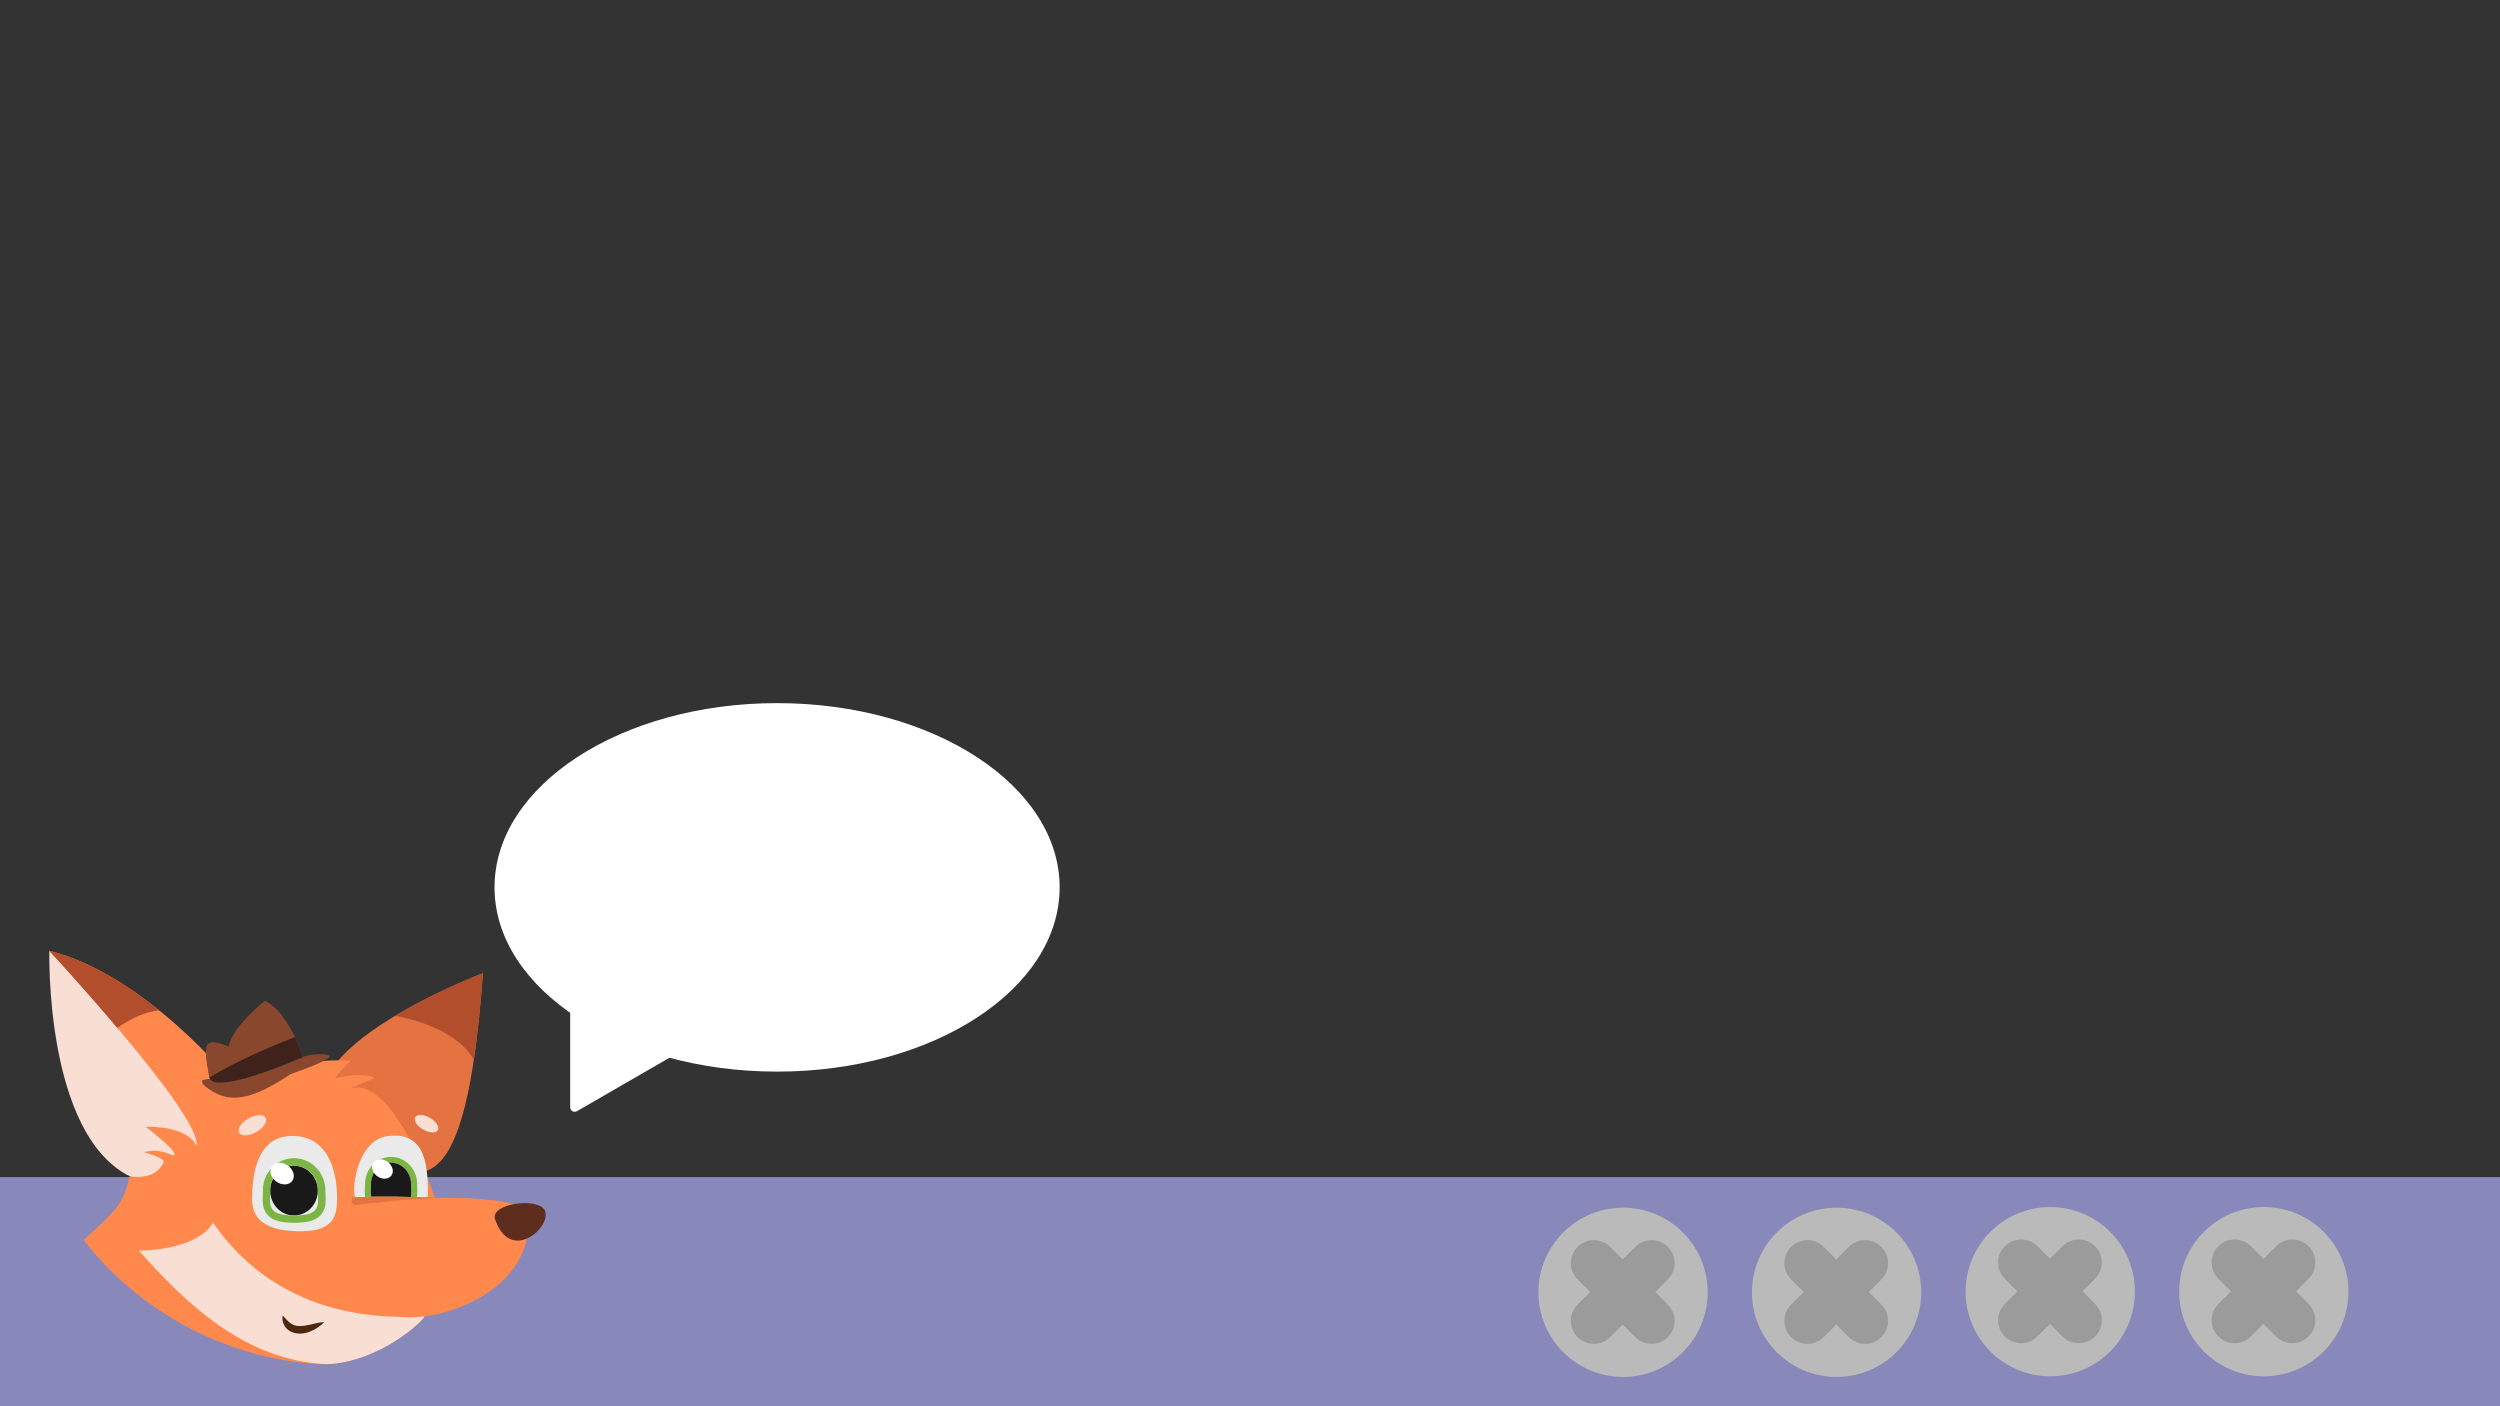 <?xml version="1.0" encoding="utf-8"?>
<!-- Generator: Adobe Illustrator 24.3.0, SVG Export Plug-In . SVG Version: 6.00 Build 0)  -->
<svg version="1.1" id="Layer_1" xmlns="http://www.w3.org/2000/svg" xmlns:xlink="http://www.w3.org/1999/xlink" x="0px" y="0px"
	 viewBox="0 0 1920 1080" style="enable-background:new 0 0 1920 1080;" xml:space="preserve">
<rect x="0" y="0" width="1920" height="1080" fill="#808080" stroke="none"/>
<style type="text/css">
	.st0{opacity:0.6;enable-background:new    ;}
	.st1{fill:#8888BA;}
	.st2{fill:#BABABA;}
	.st3{fill:#9B9B9B;}
	.st4{fill:#E57341;}
	.st5{fill:#F9DED4;}
	.st6{fill:#FF884D;}
	.st7{fill:#5E2D1D;}
	.st8{fill:#EAEAEA;}
	.st9{fill:#191919;}
	.st10{fill:#7DB545;}
	.st11{fill:#FFFFFF;}
	.st12{fill:#89472E;}
	.st13{fill:#B24E2B;}
	.st14{fill:#3F221B;}
	.st15{fill:#4C280F;}
</style>
<rect id="background" class="st0" width="1920" height="1080"/>
<path id="foreground" class="st1" d="M0,904v176h1920V904H0z"/>
<g id="medaljer">
	<g>
		<circle class="st2" cx="1246.5" cy="992.5" r="65"/>
		<g>
			<path class="st3" d="M1280.9,1026.9L1280.9,1026.9c6.9-6.9,6.9-18.1,0-25l-44.3-44.3c-6.9-6.9-18.1-6.9-25,0l0,0
				c-6.9,6.9-6.9,18.1,0,25l44.3,44.3C1262.8,1033.8,1274,1033.8,1280.9,1026.9z"/>
			<path class="st3" d="M1211.6,1026.9L1211.6,1026.9c-6.9-6.9-6.9-18.1,0-25l44.3-44.3c6.9-6.9,18.1-6.9,25,0l0,0
				c6.9,6.9,6.9,18.1,0,25l-44.3,44.3C1229.7,1033.8,1218.5,1033.8,1211.6,1026.9z"/>
		</g>
	</g>
	<g>
		<circle class="st2" cx="1410.5" cy="992.5" r="65"/>
		<g>
			<path class="st3" d="M1444.9,1026.9L1444.9,1026.9c6.9-6.9,6.9-18.1,0-25l-44.3-44.3c-6.9-6.9-18.1-6.9-25,0l0,0
				c-6.9,6.9-6.9,18.1,0,25l44.3,44.3C1426.8,1033.8,1438,1033.8,1444.9,1026.9z"/>
			<path class="st3" d="M1375.6,1026.9L1375.6,1026.9c-6.9-6.9-6.9-18.1,0-25l44.3-44.3c6.9-6.9,18.1-6.9,25,0l0,0
				c6.9,6.9,6.9,18.1,0,25l-44.3,44.3C1393.7,1033.8,1382.5,1033.8,1375.6,1026.9z"/>
		</g>
	</g>
	<g>
		<circle class="st2" cx="1574.6" cy="992" r="65"/>
		<g>
			<path class="st3" d="M1609,1026.4L1609,1026.4c6.9-6.9,6.9-18.1,0-25l-44.3-44.3c-6.9-6.9-18.1-6.9-25,0l0,0
				c-6.9,6.9-6.9,18.1,0,25l44.3,44.3C1590.9,1033.3,1602.1,1033.3,1609,1026.4z"/>
			<path class="st3" d="M1539.7,1026.4L1539.7,1026.4c-6.9-6.9-6.9-18.1,0-25l44.3-44.3c6.9-6.9,18.1-6.9,25,0l0,0
				c6.9,6.9,6.9,18.1,0,25l-44.3,44.3C1557.8,1033.3,1546.6,1033.3,1539.7,1026.4z"/>
		</g>
	</g>
	<g>
		<circle class="st2" cx="1738.6" cy="992" r="65"/>
		<g>
			<path class="st3" d="M1773,1026.4L1773,1026.4c6.9-6.9,6.9-18.1,0-25l-44.3-44.3c-6.9-6.9-18.1-6.9-25,0l0,0
				c-6.9,6.9-6.9,18.1,0,25l44.3,44.3C1754.9,1033.3,1766.1,1033.3,1773,1026.4z"/>
			<path class="st3" d="M1703.7,1026.4L1703.7,1026.4c-6.9-6.9-6.9-18.1,0-25l44.3-44.3c6.9-6.9,18.1-6.9,25,0l0,0
				c6.9,6.9,6.9,18.1,0,25l-44.3,44.3C1721.8,1033.3,1710.6,1033.3,1703.7,1026.4z"/>
		</g>
	</g>
</g>
<g id="snif">
	<path class="st4" d="M370.9,747.4c0,0-174.4,66.1-108.4,121.6C324.3,920.7,357.7,927.1,370.9,747.4z"/>
	<path class="st5" d="M37.9,730.2c0,0-3.7,140.6,61.8,173.2s59.7-44.1,59.7-44.1L37.9,730.2z"/>
	<path class="st6" d="M269.2,814.7c-39.6-2.6-40.3,9.7-50.2,10.6c-29.7,2.6-41,5.3-41,5.3s-66.1-81.9-140.1-100.4
		c0,0,114.9,124.1,113.1,148.9c-0.4,5.2,1.2-13.8-39.2-13.8c0,0,28.8,21.9,20.8,21.9c-1.7,0-9.8-5.8-21.9-2.3c0,0,15,4,15,7.5
		c-6.3,15-26,11-26,11c-5.2,20.8-8.9,24.8-35.4,48.8c0,0,58.1,84.6,174.4,95.1c47.6,5.3,89.9-35.7,87.2-37
		c-15.4-7.7-107,11.9-162.5-70c0,0,27.8,66.1,149.3,71.4c32.7,1.4,100.4-23.8,92.5-81.9c-21.1-15.9-107-7.9-128.2-7.9
		c-17.4,0,58.1,1.3,58.1,1.3S303.4,825.4,269,836c-3.6,1.1,18.5-7.9,18.5-7.9c-5-4-21.1-2.6-29.1,0
		C254.2,829.4,269.2,814.7,269.2,814.7z"/>
	<path class="st7" d="M380.2,936.3c11.4,34.2,43.6,6.6,38.3-6.6C413.2,919.1,376.2,924.4,380.2,936.3z"/>
	<path class="st8" d="M193.6,921.2c0,18.3,15.5,24.4,37.1,24.4c15.4,0,26.2-3.9,27.8-18.3c1.5-13.7,0-54.9-34-54.9
		C196.7,872.4,193.6,903.5,193.6,921.2z"/>
	<path class="st8" d="M328.6,916.1c0,6.3-0.1,3.5-27.1,3.5c-5.2,0-27.5,4-28.8,0c-3-9,2.9-44.4,25.1-47.1
		C324.9,869.2,328.6,890.8,328.6,916.1z"/>
	<ellipse class="st9" cx="225.8" cy="914.4" rx="18.3" ry="19.1"/>
	<path class="st10" d="M225.8,895.3c-10.1,0-18.3,8.5-18.3,19.1c0,10.5-3.1,19.1,18.3,19.1c21.6,0,18.3-8.5,18.3-19.1
		C244.2,903.8,236,895.3,225.8,895.3 M225.8,889.5c13.3,0,24.1,11.1,24.1,24.8c0,1.2,0,2.3,0.1,3.5c0.2,5.2,0.4,11.1-3.9,15.6
		c-3.8,4-10.1,5.7-20.2,5.7c-10.1,0-16.3-1.8-20.1-5.7c-4.4-4.6-4.2-10.5-4-15.8c0-1.1,0.1-2.2,0.1-3.3
		C201.7,900.7,212.6,889.5,225.8,889.5L225.8,889.5z"/>
	<path class="st10" d="M320.2,919.4c-0.5,0-0.9,0-1.4,0c-1.1,0-2.2,0-3.3-0.1c0.7-2.7,0.2-6.1,0.2-9.8c0-9.1-6.9-16.4-15.4-16.4
		s-15.4,7.4-15.4,16.4c0,3.6-0.4,7,0.2,9.7c-1.6,0-3.1,0-4.7,0.1c-0.4-2.3-0.3-4.7-0.2-6.9c0-0.9,0.1-1.9,0.1-2.9
		c0-11.6,9-21,20.1-21c11,0,20,9.4,20,21c0,1,0,2,0.1,3C320.5,914.8,320.6,917.1,320.2,919.4z"/>
	<path class="st9" d="M315.5,919.3c-4-0.1-8-0.1-12-0.2c-5.1,0-10.2,0-15.4,0c-1,0-2,0-3,0c-0.6-2.7-0.2-6.1-0.2-9.7
		c0-9.1,6.9-16.4,15.4-16.4s15.4,7.4,15.4,16.4C315.7,913.2,316.2,916.6,315.5,919.3z"/>
	
		<ellipse transform="matrix(0.582 -0.813 0.813 0.582 -642.049 553.403)" class="st11" cx="217" cy="900.9" rx="7.6" ry="9.6"/>
	<ellipse transform="matrix(0.872 -0.49 0.49 0.872 -398.599 206.038)" class="st5" cx="194" cy="863.8" rx="11.7" ry="6"/>
	<ellipse transform="matrix(0.5 -0.866 0.866 0.5 -583.599 715.21)" class="st5" cx="327.6" cy="863" rx="5.2" ry="10"/>
	<path class="st4" d="M273.3,925.3c5-0.7,10.1-1.3,15.1-1.8c5.1-0.5,10.1-1,15.2-1.5c5.1-0.4,10.2-0.8,15.3-1.2
		c5.1-0.4,10.2-0.7,15.3-1c-5.1-0.2-10.2-0.4-15.3-0.5c-5.1-0.1-10.2-0.2-15.3-0.2c-5.1,0-10.2,0-15.4,0c-5.1,0.1-10.2,0.2-15.4,0.4
		c-1.6,0.1-2.8,1.4-2.8,3c0.1,1.6,1.4,2.8,3,2.8C273,925.3,273.1,925.3,273.3,925.3L273.3,925.3z"/>
	<path class="st12" d="M238.5,810.2c6.2-1.2,16.7-0.6,14.4,1.7c-4.6,4.6-29.7,13-29.7,13c-29.7,19.9-46.4,22.4-61.4,12.4
		c-1.7-1.2-6.9-4-6.6-7.2c0-2.7,28.2-1.4,28.2-1.4C181.7,828.4,223.5,813.1,238.5,810.2z"/>
	<path class="st12" d="M203.5,768.7c0,0-25.4,19.9-27.8,35.3c0,0-11-5.1-15-2.8s-2.6,10.4,0,25.9s72-15.4,72-15.4
		S222.1,778.2,203.5,768.7z"/>
	
		<ellipse transform="matrix(0.582 -0.813 0.813 0.582 -606.979 614.555)" class="st11" cx="294" cy="897.4" rx="6.8" ry="8.5"/>
	<path class="st13" d="M122.2,775.9c-8.9,1-19.6,4.8-32.1,13.5c-26.8-31.7-52.2-59.2-52.2-59.2C68.8,737.9,98.3,756.7,122.2,775.9z"
		/>
	<path class="st5" d="M326,1011c-2.2,4.9-35.2,34.8-74.6,36.7l0,0c-63.6-2.5-108.8-47-144.7-87.2c48.5-1.2,56.8-21.6,56.8-21.6
		c16,23.1,34.8,39.2,54.7,50.3c4.5,2.5,9.1,4.8,13.7,6.8c0,0,0.1,0,0.1,0.1c24.5,10.7,49.8,14.7,72.8,15.2c2.6,0.2,5.3,0.3,8,0.4
		C316.8,1011.8,321.2,1011.6,326,1011z"/>
	<path class="st13" d="M370.9,747.4c-1.9,25.8-4.2,47.7-7,66.3c-12.5-21.2-42-30-60.4-33.6C336.2,760.5,370.9,747.4,370.9,747.4z"/>
	<path class="st12" d="M226.5,796.5c-12,4.6-42.6,16.8-65.7,31.1c0-0.1-0.1-0.3-0.1-0.5c-2.6-15.5-4-23.6,0-25.9s15,2.8,15,2.8
		c2.4-15.4,27.8-35.3,27.8-35.3C213.7,773.9,221.5,786.3,226.5,796.5z"/>
	<path class="st14" d="M232.7,811.8c0,0-68,30.2-71.9,15.8c23.1-14.3,53.7-26.5,65.7-31.1C230.5,804.9,232.7,811.8,232.7,811.8z"/>
	<path class="st4" d="M334.2,919.9c-4.8,0.3-9.5,0.6-14.2,0.9c-0.3,0-0.7,0-1,0.1c-1.3,0.1-2.7,0.2-4,0.3c-3.8,0.3-7.5,0.6-11.2,0.9
		c-5.1,0.4-10.2,0.9-15.2,1.5c-0.1,0-0.2,0-0.4,0c-1.9,0.2-3.8,0.4-5.8,0.6c-3,0.4-6,0.7-9,1.1l0,0c-0.1,0-0.2,0-0.3,0
		c-1.6,0.1-2.9-1.2-3-2.8s1.2-2.9,2.8-3c2.6-0.1,5.2-0.2,7.7-0.2c1.6,0,3.1-0.1,4.7-0.1c1,0,2,0,3,0c5.1-0.1,10.2-0.1,15.4,0
		c4,0,8,0.1,12,0.2c1.1,0,2.2,0,3.3,0.1c0.5,0,0.9,0,1.4,0C324.9,919.5,329.5,919.7,334.2,919.9z"/>
	<path class="st15" d="M249,1015.6c-0.1,0-0.2-0.1-0.3-0.1s-0.2,0-0.4,0s-0.5,0-0.7,0c-0.5,0-0.9,0.1-1.4,0.1
		c-0.9,0.1-1.7,0.3-2.6,0.5c-1.7,0.3-3.3,0.7-4.8,1.1c-3.1,0.7-6.1,1.2-8.6,1.2c-2.6,0-4.6-0.5-6.8-2s-4.1-3.7-6.3-6.1
		c-0.1,0.7-0.2,1.5-0.2,2.3c0,0.7,0.1,1.5,0.3,2.3l0.3,1.1c0.1,0.4,0.3,0.7,0.5,1.1c0.1,0.2,0.2,0.4,0.2,0.6l0.3,0.5
		c0.2,0.4,0.4,0.7,0.7,1.1c1.1,1.4,2.7,2.7,4.7,3.6c2,0.9,4.2,1.3,6.3,1.3s4.1-0.3,5.9-0.9c1.8-0.5,3.5-1.2,5-2s2.9-1.7,4.2-2.7
		c0.6-0.5,1.3-1,1.9-1.5l0.9-0.8C248.3,1016.1,248.6,1015.8,249,1015.6z"/>
</g>
<g id="taleboble">
	<ellipse class="st11" cx="596.8" cy="681.5" rx="217" ry="141.5"/>
	<path class="st11" d="M443.1,853.4c-2.3,1.3-5.2-0.3-5.2-3v-43v-43c0-2.7,2.9-4.4,5.2-3l37.2,21.5l37.2,21.5c2.3,1.3,2.3,4.7,0,6
		l-37.2,21.5L443.1,853.4z"/>
</g>
</svg>

